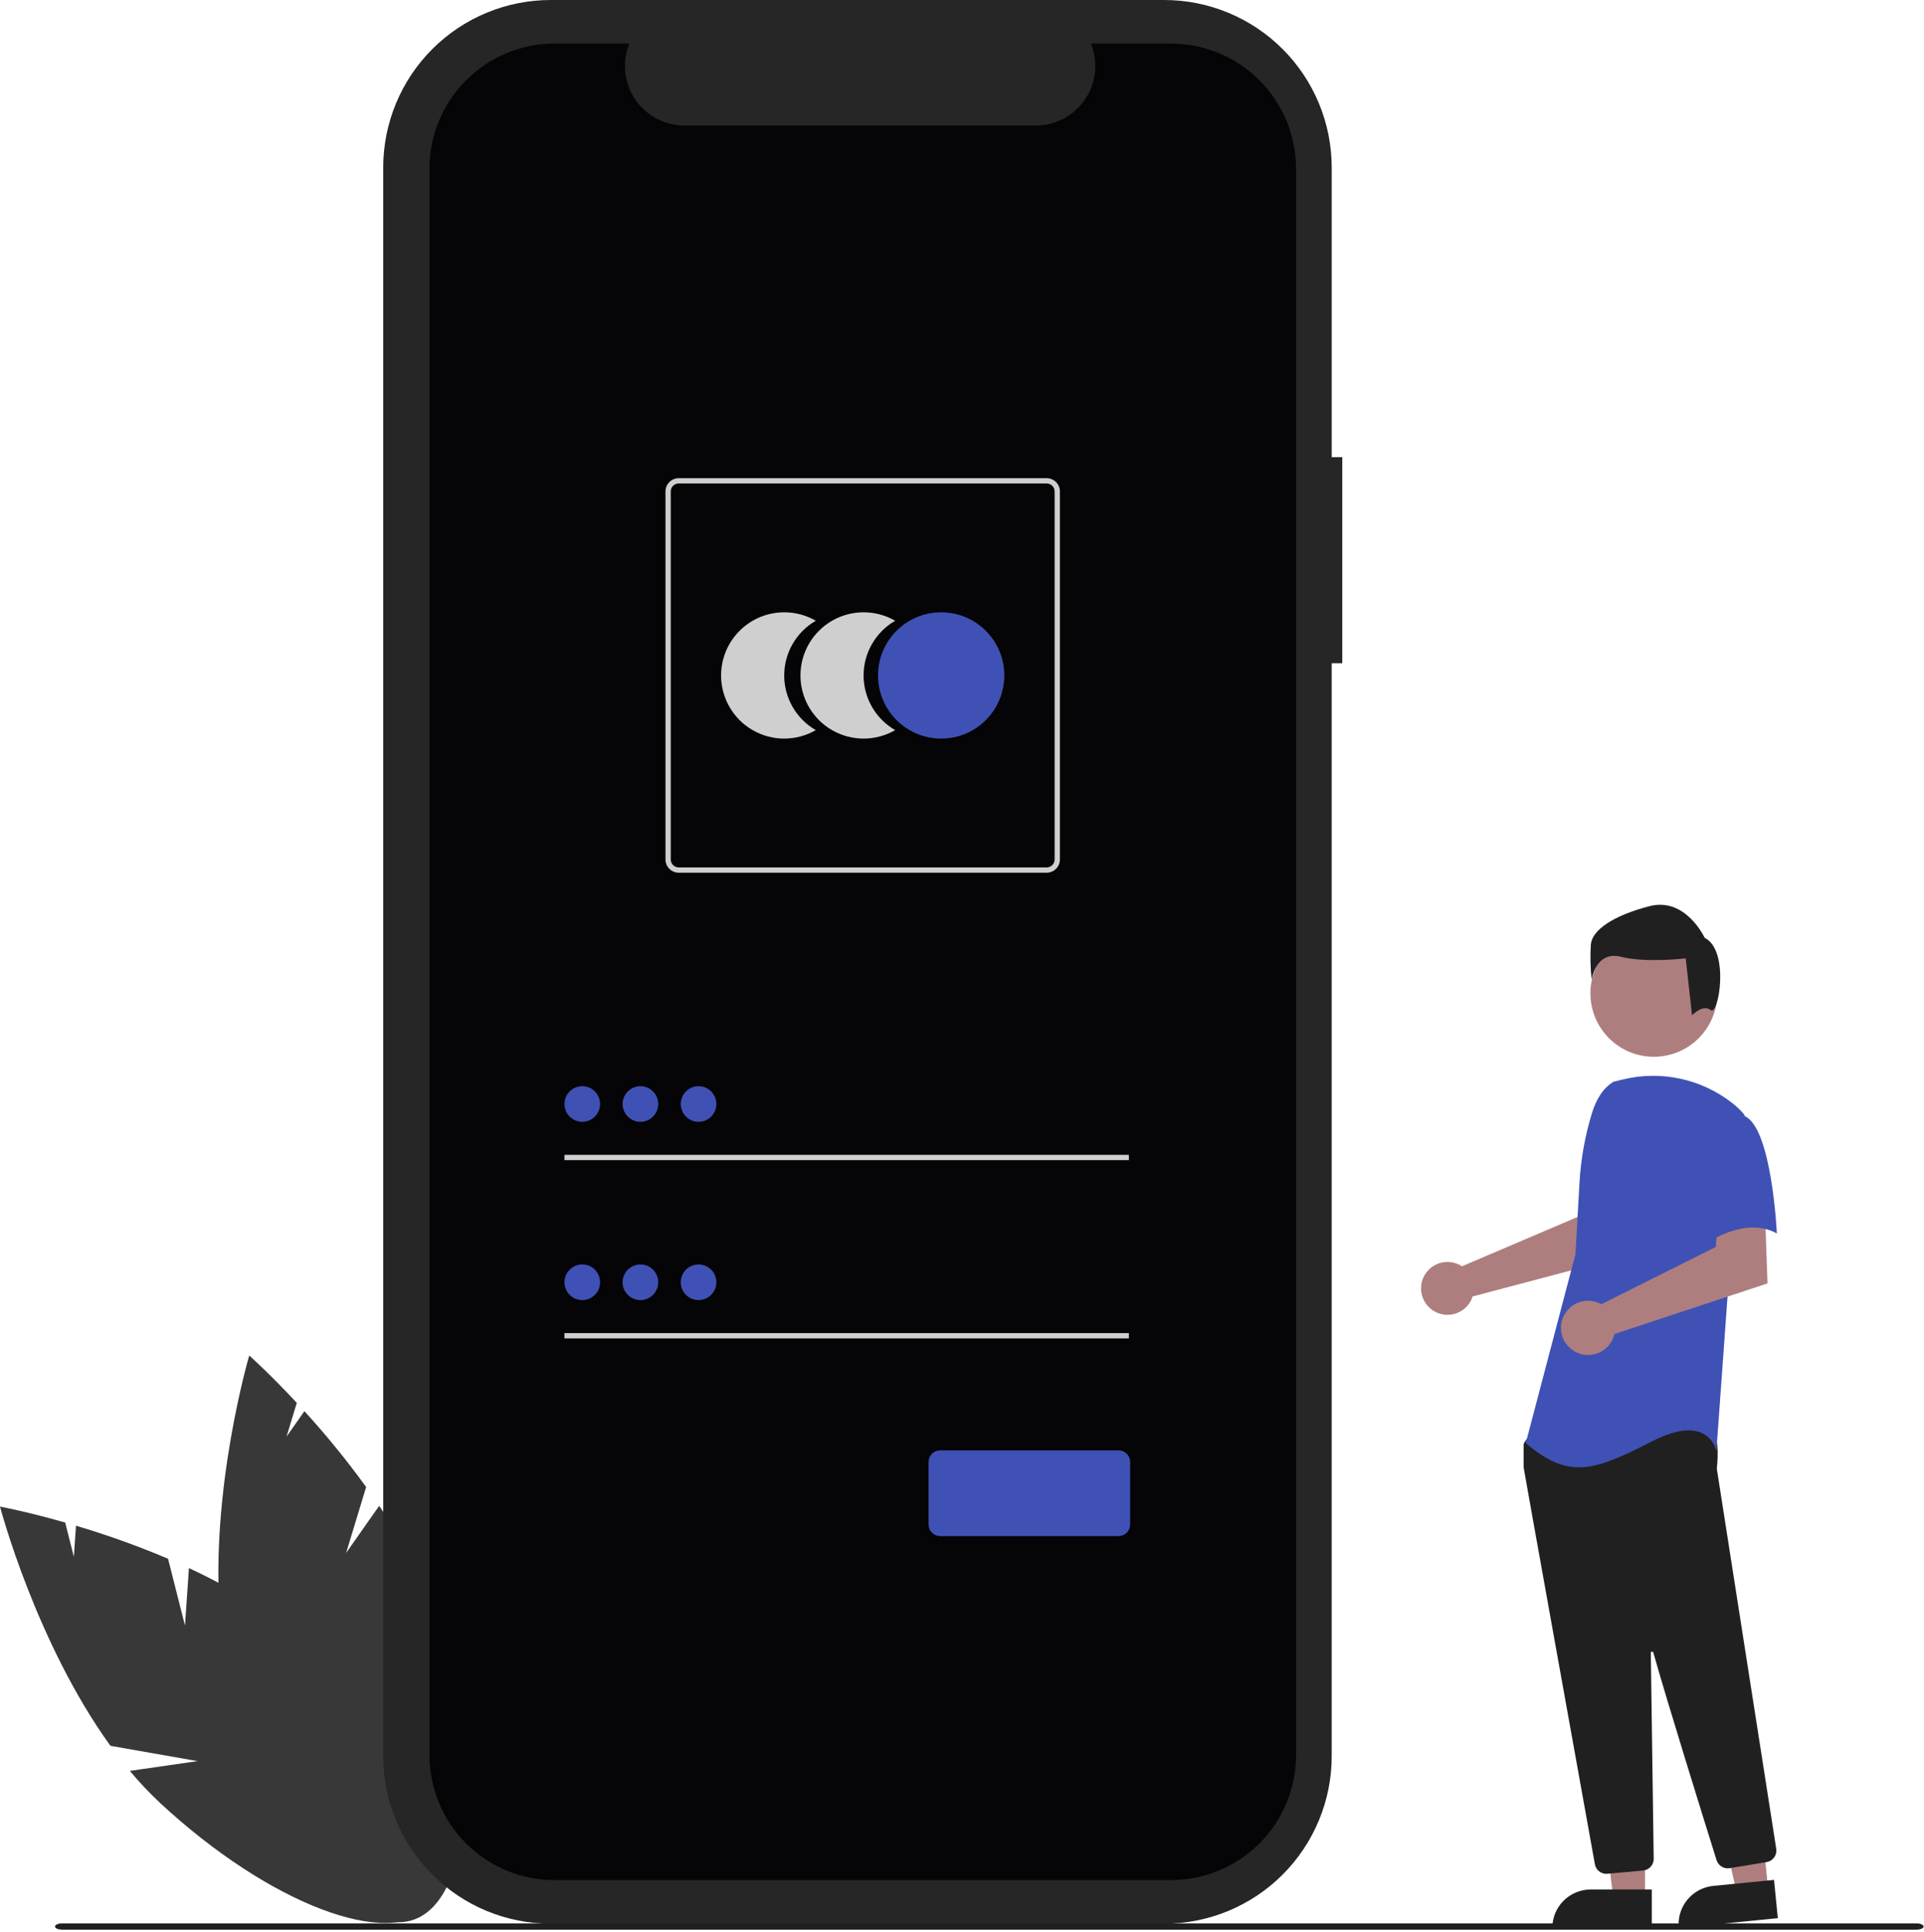<svg width="745" height="748" viewBox="0 0 745 748" fill="none" xmlns="http://www.w3.org/2000/svg">
<g clip-path="url(#clip0)">
<path d="M71.629 629.347L65.069 603.475C53.438 598.546 41.538 594.276 29.426 590.687L28.598 602.711L25.24 589.464C10.219 585.17 0 583.281 0 583.281C0 583.281 13.8 635.77 42.754 675.898L76.488 681.824L50.281 685.603C53.923 689.985 57.837 694.134 62 698.025C104.115 737.117 151.024 755.053 166.773 738.085C182.522 721.117 161.148 675.673 119.033 636.585C105.977 624.466 89.576 614.741 73.158 607.085L71.629 629.347Z" fill="#383838"/>
<path d="M134.015 601.245L141.773 575.707C134.365 565.475 126.386 555.669 117.873 546.336L110.949 556.201L114.921 543.125C104.28 531.689 96.509 524.79 96.509 524.79C96.509 524.79 81.194 576.857 85.234 626.174L111.049 648.684L86.657 638.372C87.51 644.007 88.718 649.583 90.271 655.066C106.117 710.3 137.002 749.901 159.254 743.517C181.506 737.133 186.7 687.182 170.854 631.948C165.942 614.825 156.928 598.022 146.831 582.983L134.015 601.245Z" fill="#383838"/>
<path d="M519.751 176.983H515.659V64.883C515.659 56.362 513.981 47.925 510.72 40.053C507.459 32.181 502.68 25.029 496.655 19.004C490.63 12.979 483.478 8.2 475.606 4.939C467.734 1.678 459.297 0 450.776 0H213.269C196.061 0 179.558 6.836 167.39 19.004C155.222 31.172 148.386 47.675 148.386 64.883V679.883C148.386 688.404 150.064 696.841 153.325 704.713C156.586 712.585 161.365 719.737 167.39 725.762C173.415 731.787 180.567 736.566 188.439 739.827C196.311 743.088 204.748 744.766 213.269 744.766H450.776C467.984 744.766 484.487 737.93 496.655 725.762C508.822 713.594 515.658 697.091 515.658 679.883V256.778H519.75L519.751 176.983Z" fill="#262626"/>
<path d="M453.394 16.874H422.394C423.82 20.37 424.364 24.162 423.979 27.918C423.593 31.673 422.29 35.276 420.184 38.409C418.078 41.543 415.234 44.11 411.902 45.885C408.57 47.66 404.853 48.588 401.078 48.588H265.013C261.238 48.588 257.521 47.659 254.189 45.884C250.858 44.109 248.014 41.542 245.908 38.409C243.802 35.275 242.5 31.672 242.114 27.917C241.729 24.162 242.273 20.369 243.699 16.874H214.743C201.892 16.874 189.568 21.979 180.481 31.066C171.394 40.153 166.289 52.477 166.289 65.328V679.435C166.289 692.286 171.394 704.61 180.481 713.697C189.568 722.784 201.892 727.889 214.743 727.889H453.394C466.245 727.889 478.569 722.784 487.656 713.697C496.743 704.61 501.848 692.286 501.848 679.435V65.327C501.848 52.476 496.743 40.152 487.656 31.066C478.569 21.979 466.245 16.874 453.394 16.874Z" fill="#050406"/>
<path d="M303.658 261.503C303.657 257.21 304.787 252.993 306.934 249.276C309.081 245.559 312.169 242.473 315.888 240.329C312.171 238.182 307.955 237.052 303.663 237.052C299.37 237.051 295.154 238.18 291.436 240.326C287.719 242.472 284.632 245.559 282.486 249.276C280.34 252.993 279.21 257.209 279.21 261.502C279.21 265.794 280.34 270.01 282.486 273.727C284.632 277.444 287.719 280.531 291.436 282.677C295.154 284.823 299.37 285.952 303.663 285.952C307.955 285.951 312.171 284.821 315.888 282.674C312.17 280.53 309.081 277.445 306.935 273.728C304.788 270.012 303.657 265.795 303.658 261.503Z" fill="#CFCFCF"/>
<path d="M334.395 261.503C334.394 257.21 335.524 252.993 337.671 249.276C339.818 245.559 342.906 242.473 346.625 240.329C342.908 238.182 338.692 237.052 334.4 237.052C330.107 237.051 325.891 238.18 322.173 240.326C318.456 242.472 315.369 245.559 313.223 249.276C311.077 252.993 309.947 257.209 309.947 261.502C309.947 265.794 311.077 270.01 313.223 273.727C315.369 277.444 318.456 280.531 322.173 282.677C325.891 284.823 330.107 285.952 334.4 285.952C338.692 285.951 342.908 284.821 346.625 282.674C342.907 280.53 339.818 277.445 337.672 273.728C335.525 270.012 334.394 265.795 334.395 261.503Z" fill="#CFCFCF"/>
<path d="M364.434 285.952C377.937 285.952 388.884 275.005 388.884 261.502C388.884 247.999 377.937 237.052 364.434 237.052C350.931 237.052 339.984 247.999 339.984 261.502C339.984 275.005 350.931 285.952 364.434 285.952Z" fill="#3F51B5"/>
<path d="M405.296 337.869H262.796C261.439 337.867 260.139 337.328 259.18 336.369C258.22 335.409 257.681 334.109 257.679 332.752V190.252C257.681 188.895 258.22 187.595 259.18 186.635C260.139 185.676 261.439 185.137 262.796 185.135H405.296C406.653 185.137 407.953 185.676 408.913 186.635C409.872 187.595 410.411 188.895 410.413 190.252V332.752C410.411 334.109 409.872 335.409 408.913 336.369C407.953 337.328 406.653 337.867 405.296 337.869ZM262.796 187.183C261.982 187.184 261.202 187.508 260.626 188.083C260.051 188.659 259.727 189.439 259.726 190.253V332.753C259.727 333.567 260.051 334.347 260.626 334.923C261.202 335.499 261.982 335.822 262.796 335.823H405.296C406.11 335.822 406.89 335.499 407.466 334.923C408.042 334.347 408.365 333.567 408.366 332.753V190.253C408.365 189.439 408.042 188.659 407.466 188.083C406.89 187.508 406.11 187.184 405.296 187.183H262.796Z" fill="#CFCFCF"/>
<path d="M437.114 447.102H218.562V449.149H437.114V447.102Z" fill="#CFCFCF"/>
<path d="M225.464 434.322C229.276 434.322 232.366 431.232 232.366 427.42C232.366 423.608 229.276 420.518 225.464 420.518C221.652 420.518 218.562 423.608 218.562 427.42C218.562 431.232 221.652 434.322 225.464 434.322Z" fill="#3F51B5"/>
<path d="M437.114 516.118H218.562V518.165H437.114V516.118Z" fill="#CFCFCF"/>
<path d="M225.464 503.339C229.276 503.339 232.366 500.249 232.366 496.437C232.366 492.625 229.276 489.535 225.464 489.535C221.652 489.535 218.562 492.625 218.562 496.437C218.562 500.249 221.652 503.339 225.464 503.339Z" fill="#3F51B5"/>
<path d="M433.114 594.71H364.046C362.853 594.709 361.709 594.235 360.866 593.391C360.022 592.547 359.547 591.403 359.546 590.21V566.002C359.547 564.809 360.022 563.665 360.866 562.822C361.709 561.978 362.853 561.504 364.046 561.502H433.114C434.308 561.504 435.451 561.978 436.295 562.822C437.139 563.665 437.613 564.809 437.614 566.002V590.21C437.613 591.403 437.139 592.547 436.295 593.391C435.451 594.235 434.308 594.709 433.114 594.71Z" fill="#3F51B5"/>
<path d="M247.978 434.322C251.79 434.322 254.88 431.232 254.88 427.42C254.88 423.608 251.79 420.518 247.978 420.518C244.166 420.518 241.076 423.608 241.076 427.42C241.076 431.232 244.166 434.322 247.978 434.322Z" fill="#3F51B5"/>
<path d="M270.492 434.322C274.304 434.322 277.394 431.232 277.394 427.42C277.394 423.608 274.304 420.518 270.492 420.518C266.68 420.518 263.59 423.608 263.59 427.42C263.59 431.232 266.68 434.322 270.492 434.322Z" fill="#3F51B5"/>
<path d="M247.978 503.339C251.79 503.339 254.88 500.249 254.88 496.437C254.88 492.625 251.79 489.535 247.978 489.535C244.166 489.535 241.076 492.625 241.076 496.437C241.076 500.249 244.166 503.339 247.978 503.339Z" fill="#3F51B5"/>
<path d="M270.492 503.339C274.304 503.339 277.394 500.249 277.394 496.437C277.394 492.625 274.304 489.535 270.492 489.535C266.68 489.535 263.59 492.625 263.59 496.437C263.59 500.249 266.68 503.339 270.492 503.339Z" fill="#3F51B5"/>
<path d="M742.066 747.077H24.08C22.543 747.077 21.298 746.531 21.298 745.859C21.298 745.187 22.543 744.64 24.08 744.64H742.066C743.602 744.64 744.848 745.186 744.848 745.859C744.848 746.532 743.602 747.077 742.066 747.077Z" fill="#202020"/>
<path d="M564.677 489.461C565.167 489.686 565.639 489.949 566.087 490.249L610.94 471.106L612.541 459.29L630.462 459.181L629.403 486.279L570.204 501.935C570.079 502.346 569.93 502.75 569.756 503.143C568.9 504.969 567.524 506.502 565.8 507.549C564.075 508.595 562.08 509.109 560.065 509.026C558.05 508.942 556.104 508.265 554.473 507.08C552.841 505.894 551.596 504.253 550.894 502.362C550.192 500.471 550.064 498.415 550.527 496.452C550.99 494.489 552.022 492.706 553.495 491.328C554.967 489.95 556.814 489.037 558.804 488.705C560.793 488.373 562.836 488.636 564.677 489.461Z" fill="#AE7E7E"/>
<path d="M636.98 735.021H624.72L618.888 687.733L636.982 687.734L636.98 735.021Z" fill="#AE7E7E"/>
<path d="M615.963 731.518H639.607V746.405H601.076C601.076 742.456 602.644 738.67 605.436 735.878C608.228 733.086 612.015 731.518 615.963 731.518Z" fill="#202020"/>
<path d="M684.66 731.557L672.459 732.759L662.018 686.271L680.025 684.497L684.66 731.557Z" fill="#AE7E7E"/>
<path d="M663.401 730.131L686.931 727.813L688.391 742.629L650.045 746.406C649.854 744.46 650.047 742.496 650.615 740.625C651.182 738.754 652.113 737.013 653.353 735.502C654.593 733.991 656.119 732.739 657.843 731.817C659.567 730.896 661.456 730.323 663.401 730.131Z" fill="#202020"/>
<path d="M640.393 409.135C653.957 409.135 664.954 398.138 664.954 384.574C664.954 371.009 653.957 360.013 640.393 360.013C626.828 360.013 615.831 371.009 615.831 384.574C615.831 398.138 626.828 409.135 640.393 409.135Z" fill="#AE7E7E"/>
<path d="M621.98 725.458C620.927 725.461 619.906 725.091 619.098 724.415C618.291 723.738 617.748 722.798 617.565 721.761C611.22 686.535 590.477 571.355 589.981 568.165C589.97 568.092 589.965 568.018 589.966 567.943V559.355C589.965 559.043 590.063 558.738 590.245 558.483L592.985 554.645C593.115 554.461 593.286 554.309 593.484 554.2C593.683 554.092 593.903 554.03 594.129 554.02C609.751 553.288 660.913 551.142 663.385 554.23C665.867 557.333 664.99 566.736 664.789 568.59L664.799 568.783L687.784 715.778C687.964 716.951 687.675 718.147 686.98 719.108C686.285 720.069 685.239 720.717 684.069 720.913L669.713 723.278C668.644 723.45 667.548 723.232 666.626 722.665C665.704 722.097 665.016 721.217 664.687 720.186C660.247 705.997 645.358 658.268 640.198 639.799C640.166 639.682 640.092 639.581 639.991 639.514C639.889 639.448 639.767 639.42 639.647 639.437C639.527 639.454 639.417 639.514 639.338 639.606C639.259 639.698 639.216 639.816 639.218 639.938C639.476 657.543 640.099 702.461 640.313 717.975L640.337 719.645C640.346 720.777 639.931 721.87 639.173 722.71C638.416 723.55 637.37 724.075 636.244 724.182L622.4 725.439C622.26 725.452 622.119 725.458 621.98 725.458Z" fill="#202020"/>
<path d="M624.805 418.792C620.519 421.34 617.954 426.023 616.482 430.787C613.757 439.609 612.117 448.729 611.598 457.947L610.042 485.547L590.787 558.717C607.476 572.838 617.102 569.629 639.568 558.078C662.033 546.528 664.6 561.929 664.6 561.929L669.092 499.671L675.511 431.639C674.07 429.904 672.439 428.336 670.649 426.964C664.716 422.351 657.814 419.145 650.462 417.587C643.11 416.028 635.501 416.159 628.207 417.969L624.805 418.792Z" fill="#3F51B5"/>
<path d="M618.551 504.239C619.069 504.434 619.57 504.669 620.051 504.943L664.4 482.746L665.136 470.72L683.429 469.459L684.41 496.872L625.144 516.471C624.66 518.547 623.556 520.426 621.978 521.858C620.4 523.291 618.423 524.209 616.311 524.491C614.198 524.773 612.05 524.405 610.151 523.436C608.253 522.468 606.694 520.944 605.683 519.068C604.672 517.192 604.256 515.052 604.49 512.934C604.724 510.815 605.598 508.819 606.995 507.209C608.392 505.599 610.246 504.453 612.31 503.922C614.374 503.392 616.551 503.502 618.551 504.239Z" fill="#AE7E7E"/>
<path d="M675.19 431.95C686.101 435.801 688.023 477.524 688.023 477.524C675.186 470.463 659.782 482.017 659.782 482.017C659.782 482.017 656.573 471.105 652.721 456.985C651.558 453.013 651.419 448.811 652.317 444.771C653.215 440.731 655.12 436.984 657.856 433.878C657.856 433.878 664.278 428.097 675.19 431.95Z" fill="#3F51B5"/>
<path d="M662.415 391.069C659.355 388.621 655.18 393.071 655.18 393.071L652.732 371.037C652.732 371.037 637.431 372.87 627.638 370.426C617.846 367.981 616.316 379.301 616.316 379.301C615.811 374.728 615.708 370.12 616.01 365.53C616.621 360.021 624.578 354.513 638.655 350.841C652.732 347.168 660.076 363.082 660.076 363.082C669.869 367.977 665.475 393.517 662.415 391.069Z" fill="#202020"/>
</g>
<defs>
<clipPath id="clip0">
<rect width="744.848" height="747.077" fill="white"/>
</clipPath>
</defs>
</svg>
